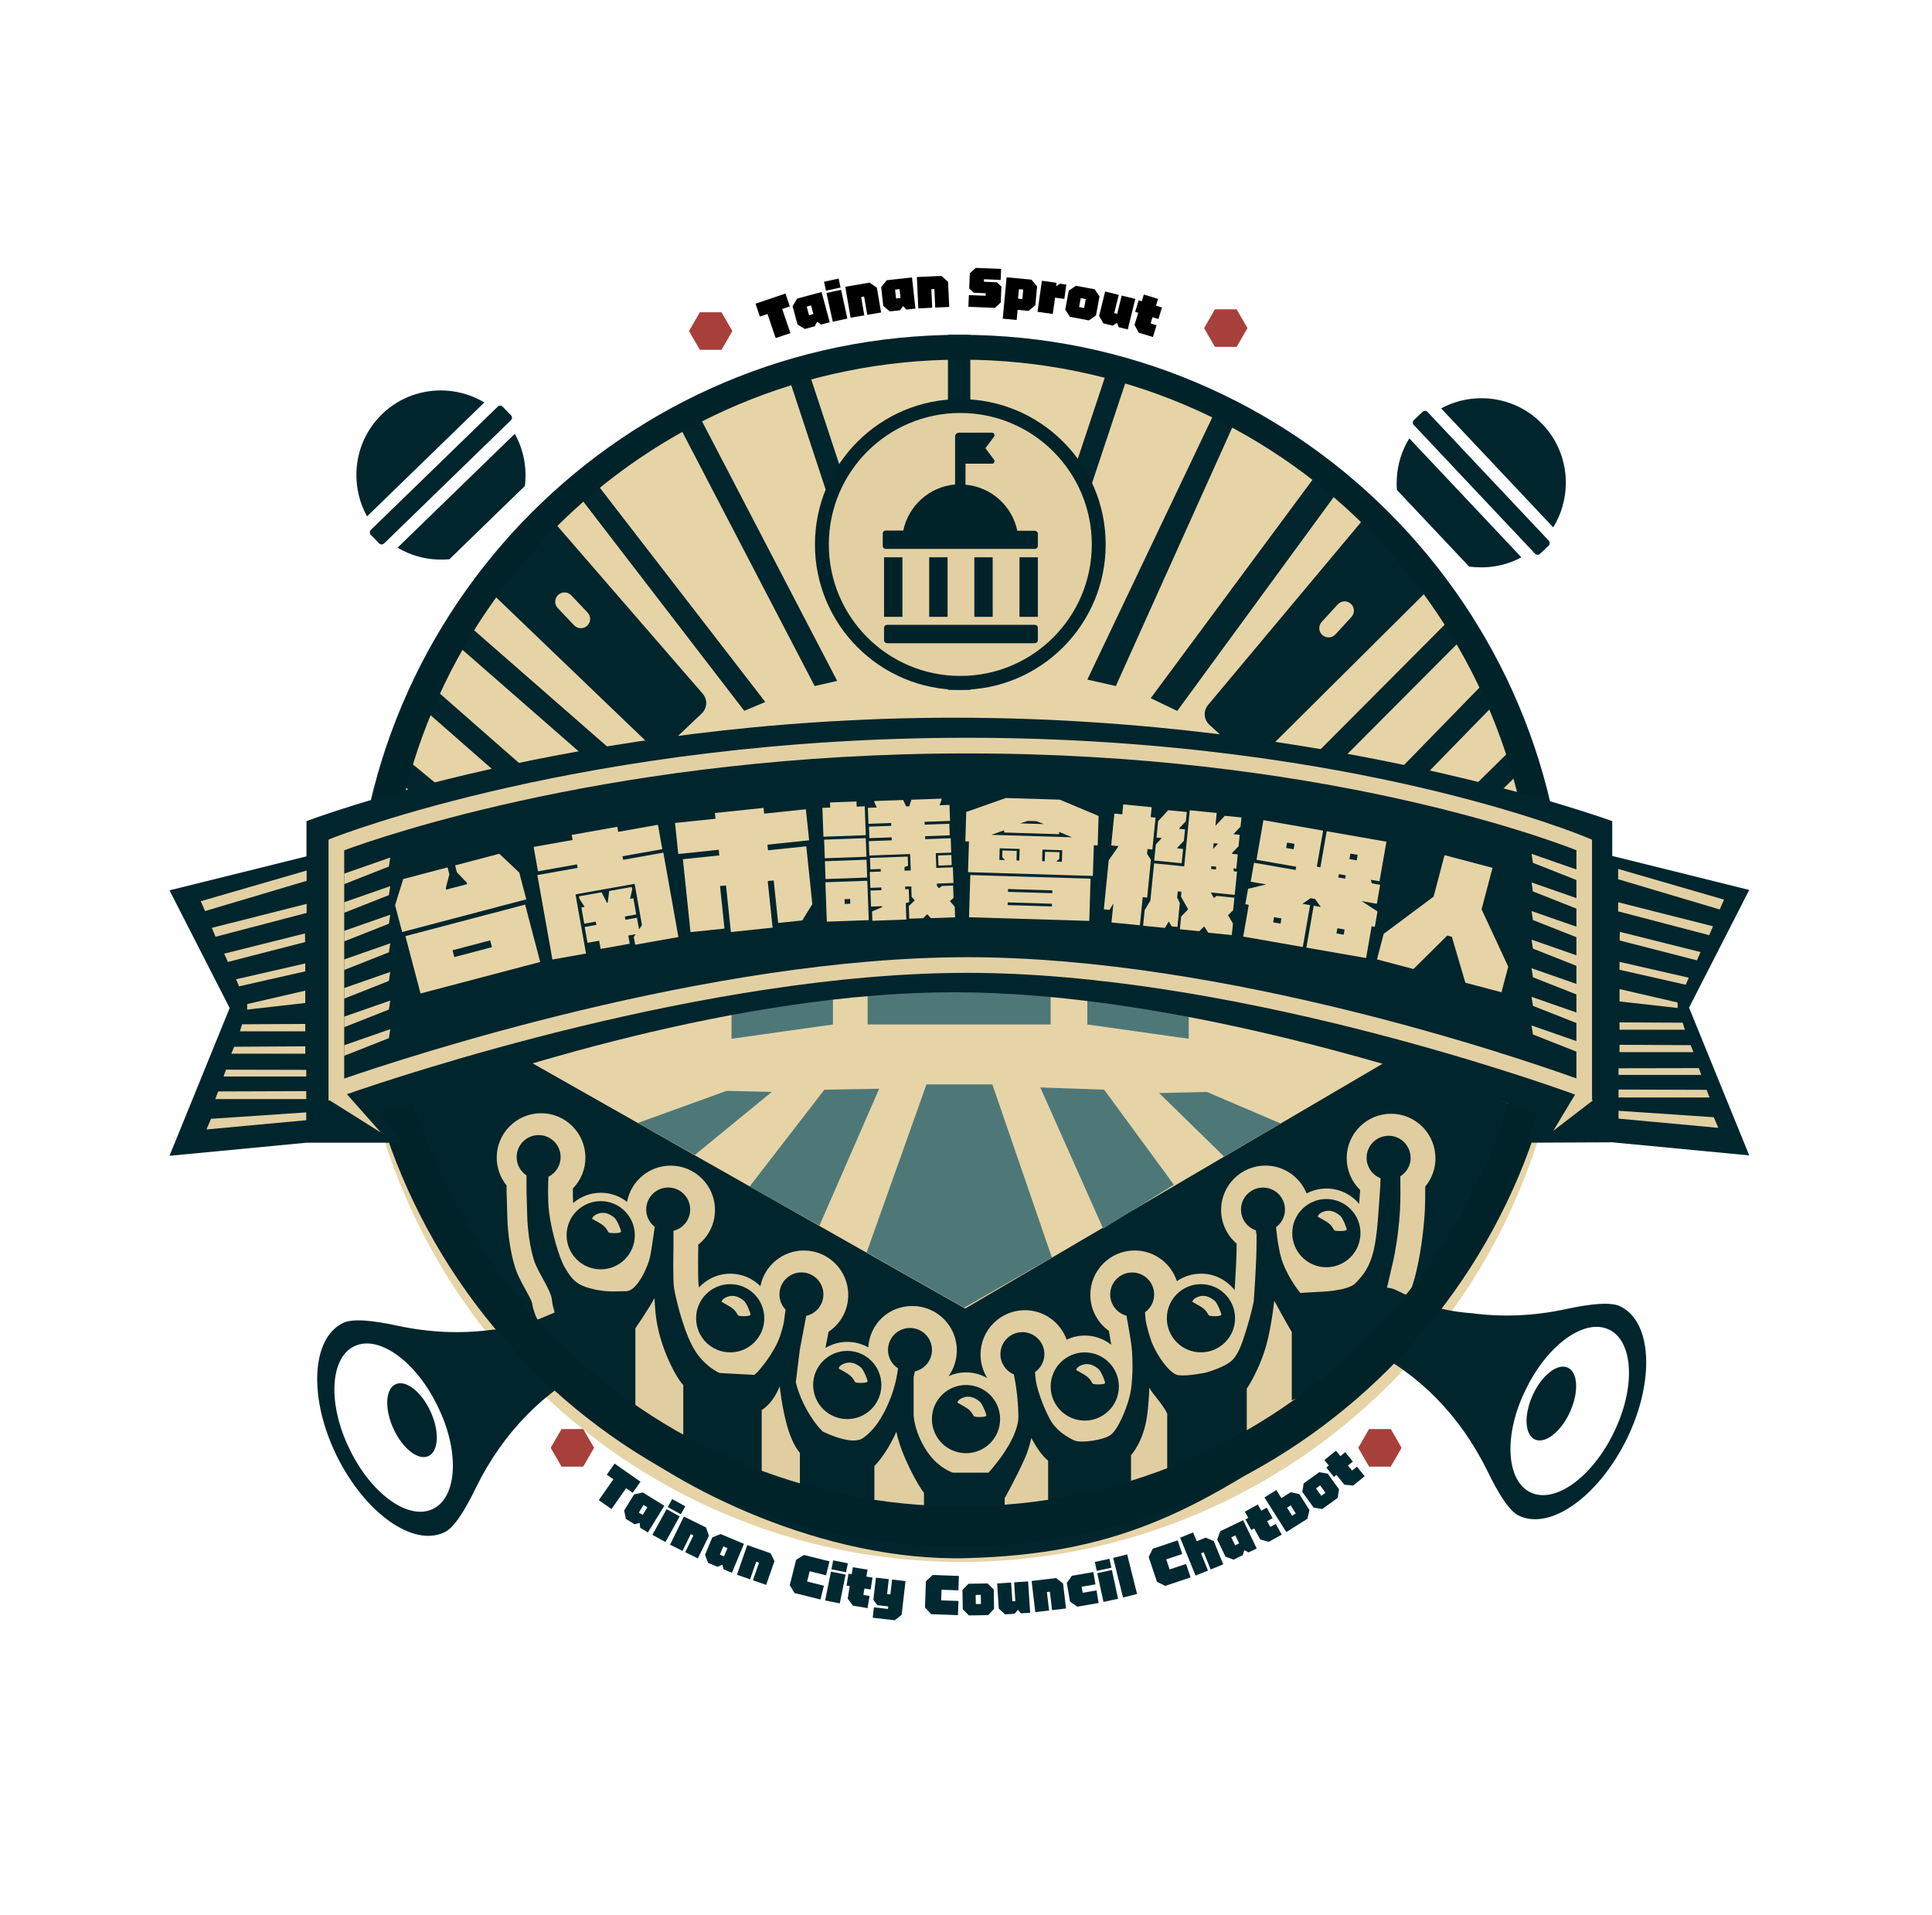<?xml version="1.0" encoding="UTF-8"?><svg id="_小亭子" xmlns="http://www.w3.org/2000/svg" viewBox="0 0 863.87 856.38"><defs><style>.cls-1{fill:#e0cea1;}.cls-2{fill:#e6d4a7;}.cls-3{fill:#e2d0a3;}.cls-4{fill:#00252c;}.cls-5{fill:#4e7878;}.cls-6{fill:#002830;}.cls-7{fill:#00232a;}.cls-8{fill:#a7403b;}</style></defs><circle class="cls-2" cx="429.76" cy="427.76" r="270.64"/><rect class="cls-4" x="192.26" y="338.18" width="10" height="40.94" transform="translate(-205 282.97) rotate(-50.53)"/><rect class="cls-4" x="215.49" y="298.24" width="10" height="78.8" transform="translate(-178.74 280.81) rotate(-48.75)"/><rect class="cls-4" x="243.57" y="265.55" width="10" height="109.84" transform="translate(-156.31 296.72) rotate(-48.85)"/><polygon class="cls-4" points="332.79 317.84 259.07 222 266.75 216.2 342.19 313.88 332.79 317.84"/><polygon class="cls-4" points="364.26 306.75 303.23 189.54 312.1 184.92 374.34 304.46 364.26 306.75"/><polygon class="cls-4" points="394.7 296.29 353.68 171.87 362.57 169.15 403.59 293.57 394.7 296.29"/><rect class="cls-4" x="637.15" y="350.3" width="50.35" height="10" transform="translate(-59.03 566.38) rotate(-44.52)"/><rect class="cls-4" x="599.42" y="330.3" width="83.93" height="10" transform="translate(-46.43 560.49) rotate(-45.73)"/><rect class="cls-4" x="557.1" y="312.84" width="115.21" height="10" transform="translate(-44.31 528.98) rotate(-45.11)"/><polygon class="cls-4" points="526.39 317.88 514.52 312.2 588.8 211.92 598.85 218.85 526.39 317.88"/><polygon class="cls-4" points="498.93 306.75 486.19 303.87 542.47 185.74 551.51 190.01 498.93 306.75"/><polygon class="cls-4" points="461.63 296.29 452.62 293.32 495.65 163.86 504.65 166.82 461.63 296.29"/><rect class="cls-4" x="423.86" y="149.71" width="10" height="158.75"/><path class="cls-4" d="M182.98,485.99l51.72-12.48,196.86,111.59,190.26-111.59,53.98,20.44s-28.63,102.83-85.3,143.15c-56.67,40.31-93.82,57.86-158.21,59.6-64.38,1.74-130.4-32.14-157.28-55.51-26.87-23.37-86.88-88.72-92.03-155.19Z"/><polygon class="cls-5" points="387.94 444.86 428.41 438.9 469.78 445.8 469.78 458.08 387.94 458.08 387.94 444.86"/><polygon class="cls-5" points="372.44 446.51 372.44 458.08 327.1 464.47 327.1 453.78 345.23 450.14 372.44 446.51"/><polygon class="cls-5" points="486.19 446.51 486.19 458.08 531.53 464.47 531.53 453.78 513.41 450.14 486.19 446.51"/><polygon class="cls-5" points="414.27 484.88 443.72 484.88 470.35 562.3 431.13 584.72 387.51 560 414.27 484.88"/><polygon class="cls-5" points="393.12 486.81 368.61 487.24 335.17 530.53 366.41 548.01 393.12 486.81"/><polygon class="cls-5" points="465.16 486.24 493.7 487.24 524.89 529.73 493.27 549.38 465.16 486.24"/><polygon class="cls-5" points="345.09 488.24 310.7 516.42 285.19 502.13 324.89 487.76 345.09 488.24"/><polygon class="cls-5" points="518.3 488.76 547.33 517.15 572.68 502.36 539.61 488.24 518.3 488.76"/><path class="cls-1" d="M641.82,517.83c0-10.94-8.9-19.83-19.83-19.83s-19.83,8.9-19.83,19.83c0,5.51,2.23,10.59,6.01,14.24-.03.47-.06.92-.1,1.36-.11,1.39-.22,2.96-.33,4.67,0,.07,0,.14-.01.21-3.49-4.2-8.75-6.88-14.64-6.88-3.2,0-6.21.8-8.86,2.2-2.93-7.29-10.07-12.46-18.4-12.46-10.94,0-19.83,8.9-19.83,19.83,0,5.92,2.64,11.39,6.97,15.09-.03,6.14-.57,15.34-.92,20.8-3.48-4.49-8.91-7.39-15.03-7.39-4.01,0-7.73,1.25-10.8,3.37-2.58-7.96-10.06-13.74-18.87-13.74-10.94,0-19.83,8.9-19.83,19.83,0,6.54,3.22,12.49,8.32,16.14.46,2.63.8,4.71,1.02,6.18-3.24-2.57-7.33-4.11-11.79-4.11-2.92,0-5.67.68-8.14,1.85-2.74-7.68-10.06-13.19-18.67-13.19-10.94,0-19.83,8.9-19.83,19.83,0,3.82,1.09,7.44,3.02,10.53-2.79-1.61-6.03-2.55-9.48-2.55-2.79,0-5.44.62-7.83,1.7,2.34-3.27,3.69-7.26,3.69-11.55,0-10.94-8.9-19.83-19.83-19.83s-19.08,8.19-19.77,18.51c-2.76-1.57-5.95-2.47-9.36-2.47-3.59,0-6.93,1.01-9.79,2.74l1.38-7.25c5.41-3.58,8.82-9.67,8.82-16.52,0-10.94-8.9-19.83-19.83-19.83-9.61,0-17.64,6.87-19.45,15.95-3.44-3.45-8.2-5.58-13.46-5.58-5.53,0-10.5,2.38-13.98,6.15-.08-.39-.15-.76-.2-1.07-.24-1.75-.27-9.52-.15-15.67v-2.37c4.63-3.67,7.49-9.31,7.49-15.53,0-10.94-8.9-19.83-19.83-19.83-9.7,0-17.78,7-19.49,16.22-3.24-2.55-7.31-4.08-11.74-4.08-4.73,0-9.04,1.74-12.37,4.59-.11-1.93-.15-4.13-.12-6.5,3.55-3.63,5.61-8.55,5.61-13.83,0-10.94-8.9-19.83-19.83-19.83s-19.83,8.9-19.83,19.83c0,4.6,1.58,8.97,4.4,12.46v2.47s.16,4.29.32,11.18c.19,8.22,1.53,16.91,3.58,23.26,1.06,3.29,2.84,6.53,4.56,9.65,1.06,1.92,2.64,4.81,2.97,5.98.87,8.86,13.36,26.15,19.72,32.35,6.9,6.73,20.63,17.99,21.21,18.47l16.34,13.38c.48.79.95.37,1.41,1.05l5.6,2.74c1.27.62,31.25,15.3,35.26,17.16l11.28,5.24,53.32,14.6,58.25.64,52.68-12.07.45-.1,3.38-1.74,51.87-31.44s.01-.02,0,0l14.64-7.66c.9-.47,22.14-11.75,33.49-32.63,3.14-5.78,5.54-9.89,7.47-13.2,4.27-7.31,6.62-11.34,8.65-19.47,3.16-12.62,3.99-25.39,4.17-29.01.12-2.39.17-5.86.15-10.35,2.94-3.51,4.59-7.96,4.59-12.7ZM424.19,668.5v-.3s.09.03.12.04l.9.27h-1.02Z"/><path class="cls-1" d="M568.65,642.84h0s-.01.02,0,0Z"/><path class="cls-4" d="M268.6,537.07c-8.42,0-15.25,6.83-15.25,15.25s6.83,15.25,15.25,15.25,15.25-6.83,15.25-15.25-6.83-15.25-15.25-15.25ZM272.18,551.06c-.53-.44-.79-2.32-4.12-4.22l-3.33-1.9s.26-1.66,3.33-2.45c3.06-.79,5.52,1.07,6.65,1.98s2.98,5.38,2.98,6.25-4.99.79-5.52.35Z"/><path class="cls-4" d="M326.5,574.19c-8.42,0-15.25,6.83-15.25,15.25s6.83,15.25,15.25,15.25,15.25-6.83,15.25-15.25-6.83-15.25-15.25-15.25ZM330.08,588.19c-.53-.44-.79-2.32-4.12-4.22l-3.33-1.9s.26-1.66,3.33-2.45c3.06-.79,5.52,1.07,6.65,1.98,1.14.91,2.98,5.38,2.98,6.25s-4.99.79-5.52.35Z"/><path class="cls-4" d="M378.84,604.03c-8.42,0-15.25,6.83-15.25,15.25s6.83,15.25,15.25,15.25,15.25-6.83,15.25-15.25-6.83-15.25-15.25-15.25ZM382.42,618.02c-.53-.44-.79-2.32-4.12-4.22l-3.33-1.9s.26-1.66,3.33-2.45c3.06-.79,5.52,1.07,6.65,1.98,1.14.91,2.98,5.38,2.98,6.25s-4.99.79-5.52.35Z"/><path class="cls-4" d="M431.94,619.28c-8.42,0-15.25,6.83-15.25,15.25s6.83,15.25,15.25,15.25,15.25-6.83,15.25-15.25-6.83-15.25-15.25-15.25ZM435.52,633.27c-.53-.44-.79-2.32-4.12-4.22l-3.33-1.9s.26-1.66,3.33-2.45c3.06-.79,5.52,1.07,6.65,1.98,1.14.91,2.98,5.38,2.98,6.25s-4.99.79-5.52.35Z"/><path class="cls-4" d="M485.04,604.7c-8.42,0-15.25,6.83-15.25,15.25s6.83,15.25,15.25,15.25,15.25-6.83,15.25-15.25-6.83-15.25-15.25-15.25ZM488.62,618.69c-.53-.44-.79-2.32-4.12-4.22l-3.33-1.9s.26-1.66,3.33-2.45c3.06-.79,5.52,1.07,6.65,1.98s2.98,5.38,2.98,6.25-4.99.79-5.52.35Z"/><path class="cls-4" d="M536.99,574.19c-8.42,0-15.25,6.83-15.25,15.25s6.83,15.25,15.25,15.25,15.25-6.83,15.25-15.25-6.83-15.25-15.25-15.25ZM540.58,588.19c-.53-.44-.79-2.32-4.12-4.22l-3.33-1.9s.26-1.66,3.33-2.45c3.06-.79,5.52,1.07,6.65,1.98s2.98,5.38,2.98,6.25-4.99.79-5.52.35Z"/><path class="cls-4" d="M593.07,536.13c-8.42,0-15.25,6.83-15.25,15.25s6.83,15.25,15.25,15.25,15.25-6.83,15.25-15.25-6.83-15.25-15.25-15.25ZM596.65,550.12c-.53-.44-.79-2.32-4.12-4.22l-3.33-1.9s.26-1.66,3.33-2.45c3.06-.79,5.52,1.07,6.65,1.98,1.14.91,2.98,5.38,2.98,6.25s-4.99.79-5.52.35Z"/><path class="cls-4" d="M630.72,517.68c0-5.43-4.4-9.83-9.83-9.83s-9.83,4.4-9.83,9.83c0,4.16,2.59,7.71,6.24,9.15-.06,2.27-.17,4.82-.37,7.25-.54,6.69-.97,18.02-2.8,25.35-1.83,7.34-4.53,10.71-8.09,14.36-3.56,3.65-16.83,3.87-16.83,3.87l-7.8.46s-4.67-5.51-7.68-13.09c-1.68-4.24-2.65-11.08-3.17-16.29,2.42-1.79,4-4.65,4-7.9,0-5.43-4.4-9.83-9.83-9.83s-9.83,4.4-9.83,9.83c0,4.31,2.78,7.97,6.64,9.29.1.67.21,1.36.32,2.07,0,.97,0,2.04,0,3.26,0,9.57-1.27,26.53-1.27,26.53,0,0-1.27,6.08-2.91,11.26-1.65,5.19-3.16,11.01-6.33,14.56-3.16,3.54-12.28,5.95-12.28,5.95,0,0-8.48,1.8-12.4,1.09-3.92-.71-10.12-9.82-12.15-16.02-2.03-6.2-2.28-8.86-2.28-8.86l-.25-3.2c2.47-1.79,4.08-4.69,4.08-7.97,0-5.43-4.4-9.83-9.83-9.83s-9.83,4.4-9.83,9.83c0,4.55,3.1,8.37,7.3,9.49.73,4.11,1.56,8.85,1.99,11.71.87,5.84.99,14.7,0,21.41-.99,6.71-5.54,17.39-8.84,20.01-3.29,2.62-13.64,3.89-16.3,2.72-2.65-1.17-8.98-4.39-11.94-11.25,0,0-2.25-4.05-4.51-11.49-.82-2.69-1.18-5.45-1.31-7.88,2.53-1.78,4.19-4.71,4.19-8.04,0-5.43-4.4-9.83-9.83-9.83s-9.83,4.4-9.83,9.83c0,4.08,2.49,7.58,6.02,9.07.35,1.67.97,4.95,1.43,9.22,0,0,0,.01,0,.02.03.49.09,1.01.16,1.53.22,2.33.38,4.89.44,7.62.21,11.09-13.39,25.54-13.39,25.54h-15.9s-7.11-2.11-12.34-10.69c-5.23-8.58-5.23-15.27-5.23-15.27v-16.84c.21-.89.4-1.72.58-2.49,4.37-1,7.63-4.91,7.63-9.58,0-5.43-4.4-9.83-9.83-9.83s-9.83,4.4-9.83,9.83c0,3.45,1.78,6.48,4.47,8.23,0,0,0,.02,0,.02-.02.14-.14.91-.31,2.15-.47,2.85-1.29,6.45-2.73,10.33-3.35,8.99-7.53,15.06-12.55,18.62-5.02,3.56-16.73-2.3-17.78-2.72-1.05-.42-9.2-9.62-12.34-22.17l1.82-14.64,2.86-15.07c4.4-.98,7.68-4.9,7.68-9.59,0-5.43-4.4-9.83-9.83-9.83s-9.83,4.4-9.83,9.83c0,2.64,1.04,5.03,2.73,6.79-.18,1.23-.47,3.35-.8,5.98-.38,1.69-.91,3.64-1.64,5.83-2.72,8.06-9.93,15.94-9.93,15.94l-1.56,1.46-15.56-.85s-7.5-3.11-12.16-12.02c-4.67-8.91-7.64-22.63-8.2-25.88-.57-3.25-.28-17.51-.28-17.51v-8.16c4.3-1.05,7.49-4.91,7.49-9.54,0-5.43-4.4-9.83-9.83-9.83s-9.83,4.4-9.83,9.83c0,3.16,1.5,5.97,3.82,7.77-.64,4.61-1.53,10.6-2.07,13.3-.81,4.07-5.69,15.45-10.73,15.45s-8.46.65-15.65-1.14c-7.2-1.79-9.06-5.04-11.67-9.27-2.6-4.23-6.18-16.75-7.16-25.21-.6-5.23-.46-11.51-.26-15.54,3.23-1.61,5.45-4.94,5.45-8.8,0-5.43-4.4-9.83-9.83-9.83s-9.83,4.4-9.83,9.83c0,3.42,1.75,6.43,4.4,8.19v6.39s.15,4.31.31,11.3c.16,6.99,1.31,14.88,3.1,20.41,1.79,5.53,7.64,13.17,7.97,17.73s6.38,22.73,13.05,29.23c6.67,6.51,24.26,18.39,24.26,18.39v-35.1s6.58-9.57,8.54-13.52c.11,2.28.25,4.48.45,6.53,1.53,15.82,10.02,30.24,12.42,32.36v25.83s31.11,13.28,35.07,15.12v-29.78s4.86-2.48,8.08-10.66c.04.55.09,1.09.15,1.58,1.37,10.7,3.96,22.62,8.84,28.27v16.52l33.32,8.37v-19.03s5.07-4.71,9.81-15.3c0,0,0,0,0,0,2.11,10.49,10.06,24.71,12.36,27.22v10.88h36.07v-8.37s5.22-9.35,8.84-17.43c1.6-3.59,2.54-6.94,3.08-9.56,2.38,4.49,5.09,8.32,7.52,10.16v22.47l37.07-8.49v-16.45s5.65-5.84,7.24-18.04c.49-3.78.81-7.96.94-12.12.58,1.05,1.18,1.99,1.8,2.74,7.21,8.86,6.2,9.49,6.2,9.49v26.96l35.57-18.29v-20.44s6.46-9.37,9.49-22.4c1.33-5.7,2.22-11.84,2.81-16.94,3.49,6.61,7.83,14.03,7.83,14.03v30.51s22.37-8.18,32.4-26.63c10.03-18.45,9.67-22.31,12.15-32.24,2.48-9.93,3.56-20.61,3.88-27.08.18-3.63.16-9.64.1-14.21,2.78-1.74,4.63-4.82,4.63-8.33Z"/><path class="cls-6" d="M282.89,667.5l-2.94-2.06-6.53,9.32-5.69-3.99,6.53-9.32-2.94-2.06,3.48-4.97,11.57,8.11-3.48,4.97Z"/><path class="cls-6" d="M297.05,673.28l-7.37,11.94-3.43-2.12-.21-2.13-2.29.59-3.86-2.38-.81-3.76,4.46-7.22,3.87-.87,9.65,5.96ZM287.35,677.39l2.1-3.4-1.71-1.06-2.1,3.39,1.71,1.06Z"/><path class="cls-6" d="M291.71,686.29l6.36-11.5,5.84,3.23-6.36,11.5-5.84-3.23ZM298.58,673.87l1.98-3.58,5.84,3.23-1.98,3.58-5.84-3.23Z"/><path class="cls-6" d="M305.8,678.11l9.89,4.87,1.3,3.73-4.97,10.1-5.63-2.77,3.67-7.46-1.21-.59-3.67,7.46-5.58-2.75,6.2-12.59Z"/><path class="cls-6" d="M332.67,690.32l-5.41,12.94-3.72-1.56-.55-2.07-2.17.94-4.19-1.75-1.39-3.59,3.27-7.83,3.69-1.46,10.46,4.38ZM323.74,695.9l1.54-3.68-1.86-.78-1.54,3.68,1.86.78Z"/><path class="cls-6" d="M334.13,690.88l10.41,3.62,1.75,3.54-3.7,10.63-5.93-2.06,2.73-7.86-1.27-.44-2.73,7.86-5.87-2.04,4.61-13.25Z"/><path class="cls-6" d="M368.39,709.05l-1.54,6.15-11.61-2.9-2.11-3.51,2.84-11.35,3.53-2.15,11.41,2.85-1.56,6.25-7.31-1.83-1.15,4.6,7.52,1.88Z"/><path class="cls-6" d="M368.95,715.62l2.6-12.89,6.55,1.32-2.6,12.89-6.55-1.32ZM371.75,701.7l.81-4.01,6.55,1.32-.81,4.01-6.54-1.32Z"/><path class="cls-6" d="M386.52,710.28l-.47,2.88,2.76.45-.89,5.43-6.55-1.07-2.33-3.19.91-5.57-1.43-.23.87-5.33,1.43.23.51-3.11,6.57,1.07-.51,3.11,2.76.45-.87,5.33-2.76-.45Z"/><path class="cls-6" d="M404.89,706.96l-1.73,15.08-3.07,2.44-9.87-1.13.54-4.65,6.28.72.13-1.13-4.9-.56-1.76-2.36,1.14-9.93,5.76.66-.76,6.65,1.48.17.76-6.65,6.01.69Z"/><path class="cls-6" d="M428.57,715.85l-.23,6.34-11.96-.43-2.79-3,.42-11.69,3-2.83,11.75.43-.23,6.44-7.53-.27-.17,4.74,7.74.28Z"/><path class="cls-6" d="M430.49,719.58l-.14-8.63,2.67-2.79,8.57-.14,2.75,2.71.14,8.63-2.66,2.82-8.57.14-2.75-2.73ZM438.62,717.19l-.07-4.07-2.29.04.07,4.07,2.29-.04Z"/><path class="cls-6" d="M459.71,707.12l.91,14-4.13.27-1.34-1.6-1.5,1.78-4.23.27-2.82-2.59-.73-11.23,6.24-.41.54,8.38,1.34-.09-.54-8.38,6.26-.41Z"/><path class="cls-6" d="M461.26,706.91l10.95-1.3,3.12,2.42,1.33,11.18-6.24.74-.98-8.26-1.33.16.98,8.26-6.17.73-1.65-13.93Z"/><path class="cls-6" d="M481.69,718.4l-3.24-2.25-1.44-8.36,2.3-3.21,9.56-1.65.95,5.5-6.19,1.07.46,2.69,6.19-1.07.97,5.63-9.56,1.65Z"/><path class="cls-6" d="M490.41,702.4l-.87-4,6.53-1.41.87,4-6.53,1.41ZM493.41,716.27l-2.78-12.85,6.53-1.41,2.78,12.85-6.53,1.41Z"/><path class="cls-6" d="M508.43,712.73l-6.27,1.57-4.43-17.7,6.27-1.57,4.43,17.7Z"/><path class="cls-6" d="M530.34,699.31l2.01,6.01-11.35,3.79-3.67-1.83-3.71-11.09,1.82-3.71,11.15-3.73,2.04,6.11-7.15,2.39,1.5,4.5,7.35-2.46Z"/><path class="cls-6" d="M542.71,689.06l4.24,10.43-5.62,2.28-3.13-7.7-1.19.48,3.13,7.7-5.56,2.26-6.88-16.95,5.8-2.36,1.6,3.95,3.97-1.61,3.65,1.51Z"/><path class="cls-6" d="M555.85,679.74l6.08,12.64-3.63,1.75-1.91-.97-.74,2.24-4.09,1.97-3.61-1.34-3.68-7.64,1.35-3.73,10.22-4.92ZM554.09,690.11l-1.73-3.59-1.82.88,1.73,3.59,1.82-.88Z"/><path class="cls-6" d="M566.59,680.18l1.41,2.55,2.44-1.35,2.67,4.81-5.81,3.22-3.8-1.06-2.74-4.94-1.27.7-2.62-4.72,1.27-.7-1.53-2.75,5.82-3.23,1.53,2.76,2.44-1.35,2.62,4.72-2.44,1.35Z"/><path class="cls-6" d="M580.98,668.07l4.53,7.18-.9,3.84-9.45,5.96-9.76-15.47,5.29-3.34,2.27,3.61,4.16-2.62,3.86.84ZM577.11,673.12l-1.63,1.03,2.27,3.61,1.63-1.03-2.27-3.61Z"/><path class="cls-6" d="M587.38,674.11l-5.06-7,.59-3.82,6.95-5.02,3.81.64,5.05,7-.57,3.83-6.95,5.02-3.82-.66ZM592.67,667.49l-2.39-3.3-1.86,1.34,2.39,3.3,1.86-1.34Z"/><path class="cls-6" d="M602.72,655.28l1.84,2.27,2.17-1.76,3.47,4.27-5.15,4.18-3.93-.38-3.56-4.39-1.12.91-3.4-4.19,1.13-.91-1.98-2.45,5.17-4.19,1.98,2.45,2.17-1.76,3.4,4.19-2.17,1.76Z"/><path class="cls-4" d="M170.77,185.25c-7.33,7.12-11.12,16.51-11.4,25.97-.19,6.77,1.36,13.57,4.76,19.67l52.44-50.94c-5.4-3.22-11.39-4.99-17.5-5.32-10.14-.53-20.46,2.98-28.31,10.61h0Z"/><path class="cls-4" d="M228.92,186.61c-.04-.33-.16-.64-.4-.89l-3.78-3.89c-.23-.24-.53-.35-.84-.41-.09-.02-.18-.04-.29-.04-.37,0-.73.13-1.02.41l-56.79,55.17c-.23.22-.32.49-.4.78-.08.36-.02.72.15,1.04.07.12.13.25.21.33l3.78,3.89c.14.15.33.26.51.34.02.02.07,0,.09.02.53.17,1.13.09,1.56-.33l56.79-55.17c.36-.35.47-.82.43-1.28v.02Z"/><path class="cls-4" d="M230.18,193.97l-52.42,50.92c5.62,3.37,11.93,5.12,18.28,5.31,1.63.04,3.26.01,4.9-.13l33.76-32.79c.23-1.82.3-3.63.28-5.44-.1-6.16-1.69-12.31-4.78-17.84v-.03Z"/><path class="cls-4" d="M299.18,332.87l14.6-13.88c2.48-2.36,2.67-6.22.41-8.83l-70.15-80.95-30.99,29.46,77.29,74.17c2.47,2.38,6.36,2.4,8.84.04h0ZM249.4,271.91c-1.59-1.67-1.52-4.28.15-5.87,1.67-1.59,4.28-1.52,5.87.15l7.31,7.69c1.59,1.67,1.52,4.28-.15,5.87-1.67,1.59-4.28,1.52-5.87-.15l-7.31-7.69Z"/><path class="cls-4" d="M270.97,592.34c-3.53-7.44-11.15-10.97-17.1-8.18l-.37.19c-1.12.56-2.42,1.12-3.53,1.67,0,0-7.66,3.35-13.66,5.63-6,2.28-16.26,2.93-16.26,2.93-13.75,1.86-28.07,1.3-42.57-1.86-10.41-2.23-19.89-3.35-24.16-1.12-14.13,6.88-15.43,33.46-2.79,59.29,12.64,25.65,34.2,41.08,48.33,34.2,4.28-2.04,9.29-10.22,13.94-19.89,12.08-24.54,30.48-43.49,53.53-54.65,5.76-2.79,8.18-10.97,4.65-18.22ZM193.64,674.68c-10.97,5.39-27.7-6.69-37.36-26.77-9.85-20.07-8.74-40.71,2.04-45.91,10.97-5.39,27.7,6.69,37.36,26.77,9.85,19.89,8.92,40.52-2.04,45.91Z"/><ellipse class="cls-4" cx="184.23" cy="635.01" rx="9.14" ry="17.66" transform="translate(-247.01 133.8) rotate(-24.53)"/><path class="cls-4" d="M611.58,603.13c23.05,11.15,41.45,30.11,53.53,54.65,4.65,9.67,9.67,17.84,13.94,19.89,14.13,6.88,35.69-8.55,48.33-34.2,12.64-25.84,11.34-52.42-2.79-59.29-4.28-2.23-13.75-1.12-24.16,1.12-14.5,3.16-28.81,3.72-42.57,1.86,0,0-10.26-.65-16.26-2.93-6-2.28-13.66-5.63-13.66-5.63-1.12-.56-2.42-1.12-3.53-1.67l-.37-.19c-5.95-2.79-13.57.74-17.1,8.18-3.53,7.25-1.12,15.43,4.65,18.22ZM682.21,621.34c9.67-20.07,26.39-32.16,37.36-26.77,10.78,5.2,11.9,25.84,2.04,45.91-9.67,20.07-26.39,32.16-37.36,26.77-10.97-5.39-11.9-26.02-2.04-45.91Z"/><ellipse class="cls-4" cx="693.66" cy="627.58" rx="17.66" ry="9.14" transform="translate(-165.26 998.08) rotate(-65.47)"/><path class="cls-4" d="M689.9,189.91c-7.5-7.96-17.66-11.94-27.81-11.85-6.11.05-12.18,1.56-17.71,4.54l50.13,53.21c3.66-5.94,5.52-12.67,5.62-19.44.15-9.46-3.22-19.01-10.23-26.45h0Z"/><path class="cls-4" d="M631.73,188.68c-.06.45.03.93.37,1.29l54.29,57.63c.41.44,1,.55,1.54.4.02-.02.07,0,.09-.02.19-.07.38-.18.53-.31l3.94-3.72c.09-.08.15-.21.22-.32.19-.32.26-.67.2-1.03-.07-.3-.15-.57-.36-.8l-54.29-57.63c-.27-.29-.62-.44-1-.45-.11,0-.2,0-.29.03-.32.05-.61.15-.86.38l-3.94,3.72c-.25.24-.38.54-.43.87v-.02Z"/><path class="cls-4" d="M630.15,196.02c-3.33,5.38-5.2,11.45-5.57,17.61-.1,1.81-.11,3.62.04,5.45l32.27,34.26c1.63.21,3.26.31,4.89.35,6.35.1,12.73-1.38,18.49-4.49l-50.11-53.19v.03Z"/><path class="cls-4" d="M555.58,337.67c2.52,2.32,6.41,2.23,8.84-.19l75.98-75.51-31.5-28.91-68.73,82.16c-2.21,2.65-1.96,6.51.56,8.82l14.84,13.62h0ZM597.12,283.67c-1.56,1.7-4.17,1.81-5.87.25s-1.81-4.17-.25-5.87l7.17-7.81c1.56-1.7,4.17-1.81,5.87-.25s1.81,4.17.25,5.87l-7.17,7.81Z"/><polygon class="cls-8" points="260.77 638.98 251.08 638.98 246.23 647.37 251.08 655.77 260.77 655.77 265.62 647.37 260.77 638.98"/><polygon class="cls-8" points="621.86 638.98 612.17 638.98 607.32 647.37 612.17 655.77 621.86 655.77 626.71 647.37 621.86 638.98"/><polygon class="cls-8" points="322.62 139.63 312.93 139.63 308.08 148.02 312.93 156.42 322.62 156.42 327.47 148.02 322.62 139.63"/><polygon class="cls-8" points="552.94 138.31 543.24 138.31 538.4 146.71 543.24 155.1 552.94 155.1 557.79 146.71 552.94 138.31"/><path class="cls-7" d="M429.39,149.71c-149.61,0-270.89,121.28-270.89,270.89s121.28,270.89,270.89,270.89,270.89-121.28,270.89-270.89-121.28-270.89-270.89-270.89ZM429.76,673.55c-141.59,0-256.37-114.78-256.37-256.37s114.78-256.37,256.37-256.37,256.37,114.78,256.37,256.37-114.78,256.37-256.37,256.37Z"/><path d="M353.15,137.01l-3.4,1.15,3.66,10.78-6.58,2.23-3.66-10.78-3.4,1.15-1.95-5.75,13.39-4.54,1.95,5.75Z"/><path d="M367.35,130.54l3.65,13.55-3.89,1.05-1.7-1.3-1.14,2.07-4.38,1.18-3.3-1.98-2.2-8.19,2.02-3.41,10.95-2.95ZM363.7,140.42l-1.04-3.85-1.95.52,1.04,3.85,1.95-.52Z"/><path d="M369.33,129.98l-.88-4,6.52-1.43.88,4-6.52,1.43ZM372.36,143.85l-2.81-12.84,6.52-1.43,2.81,12.84-6.52,1.43Z"/><path d="M377.96,128.23l10.87-1.86,3.24,2.26,1.9,11.09-6.19,1.06-1.4-8.19-1.33.23,1.4,8.19-6.12,1.05-2.37-13.82Z"/><path d="M407.79,124.05l1.53,13.94-4.01.44-1.48-1.55-1.44,1.87-4.51.49-2.95-2.46-.92-8.43,2.52-3.06,11.27-1.24ZM402.67,133.25l-.44-3.96-2,.22.43,3.96,2-.22Z"/><path d="M409.96,123.88l11.01-.52,2.94,2.64.53,11.24-6.27.3-.39-8.3-1.34.06.39,8.3-6.21.29-.66-14.01Z"/><path d="M433,137.19l.22-5.25,7.49.31.05-1.13-5.35-.22-2.04-1.93.28-6.78,2.64-2.41,11.35.47-.2,4.91-7.45-.31-.05,1.13,5.79.24,2.04,1.93-.3,7.11-2.64,2.41-11.84-.49Z"/><path d="M463.73,128.05l-.79,8.45-3.06,2.5-4.87-.46-.42,4.54-6.23-.58,1.73-18.5,11.1,1.04,2.54,3.02ZM457.52,129.49l-1.92-.18-.4,4.24,1.92.18.4-4.24Z"/><path d="M475.9,133.66l-4.14-.58-1.02,7.3-6.82-.95,1.94-13.89,6.55.91-.21,1.54,1.83-1.14,2.77.39-.9,6.43Z"/><path d="M476.3,138.45l1.59-8.48,3.17-2.2,8.42,1.58,2.16,3.2-1.59,8.48-3.17,2.23-8.42-1.58-2.15-3.23ZM484.75,137.73l.75-4.01-2.25-.42-.75,4.01,2.25.42Z"/><path d="M507.63,133.68l-3.36,13.62-4.02-.99-.8-1.93-1.97,1.24-4.12-1.02-1.91-3.33,2.7-10.93,6.08,1.5-2.01,8.16,1.31.32,2.01-8.16,6.1,1.5Z"/><path d="M515.32,141.83l-.86,2.79,2.67.82-1.62,5.26-6.34-1.95-1.88-3.48,1.66-5.4-1.38-.43,1.58-5.16,1.38.43.92-3.01,6.36,1.96-.92,3.01,2.67.82-1.59,5.16-2.67-.82Z"/><path class="cls-4" d="M720.89,510.77l61.25,5.85-26.9-66.07,26.9-52.62-61.25-15.2v-15.57s-125.53-46.25-294.22-46.25-289.63,46.25-289.63,46.25v15.75l-61.25,15.2,26.9,52.62-26.9,66.07,61.25-5.85s12.4-5.33,33.19-12.98l-16.16,5.42-17.03,7.56h42.65l-9.46-12.98c53.1-19.55,160.89-54.29,256.44-54.29s206.87,35.01,261,54.45l-5.34,12.82,38.56-.18"/><polygon class="cls-3" points="174.5 383.43 153.91 390.62 153.91 395.34 173.89 387.45 174.5 383.43"/><polygon class="cls-3" points="174.5 396.22 153.91 403.41 153.91 408.13 173.89 400.24 174.5 396.22"/><polygon class="cls-3" points="174.5 409.01 153.91 416.2 153.91 420.92 173.89 413.03 174.5 409.01"/><polygon class="cls-3" points="174.5 421.8 153.91 428.99 153.91 433.71 173.89 425.82 174.5 421.8"/><polygon class="cls-3" points="174.5 434.59 153.91 441.78 153.91 446.51 173.89 438.61 174.5 434.59"/><polygon class="cls-3" points="174.5 447.38 153.91 454.57 153.91 459.3 173.89 451.4 174.5 447.38"/><polygon class="cls-3" points="174.5 460.17 153.91 467.36 153.91 472.09 173.89 464.19 174.5 460.17"/><polygon class="cls-3" points="684.82 381.78 705.41 388.97 705.41 393.7 685.43 385.8 684.82 381.78"/><polygon class="cls-3" points="684.82 394.57 705.41 401.76 705.41 406.49 685.43 398.59 684.82 394.57"/><polygon class="cls-3" points="684.82 407.36 705.41 414.55 705.41 419.28 685.43 411.38 684.82 407.36"/><polygon class="cls-3" points="684.82 420.15 705.41 427.34 705.41 432.07 685.43 424.17 684.82 420.15"/><polygon class="cls-3" points="684.82 432.94 705.41 440.13 705.41 444.86 685.43 436.97 684.82 432.94"/><polygon class="cls-3" points="684.82 445.73 705.41 452.92 705.41 457.65 685.43 449.76 684.82 445.73"/><polygon class="cls-3" points="684.82 458.52 705.41 465.71 705.41 470.44 685.43 462.55 684.82 458.52"/><polygon class="cls-3" points="137.11 389.24 89.76 402.97 91.7 407.37 137.11 393.85 137.11 389.24"/><polygon class="cls-3" points="137.11 404.14 94.71 414.88 96.38 418.86 137.11 408.2 137.11 404.14"/><polygon class="cls-3" points="136.37 417.37 100.25 426.41 101.91 430.12 136.44 421.23 136.37 417.37"/><polygon class="cls-3" points="136.5 430.79 136.5 434.32 106.9 441.02 105.54 437.87 136.5 430.79"/><polygon class="cls-3" points="136.5 442.95 110.51 448.95 110.51 451.42 136.5 448.48 136.5 442.95"/><polygon class="cls-3" points="136.5 457.85 136.5 461.14 107.27 461.14 108.25 458 136.5 457.85"/><polygon class="cls-3" points="136.5 467.86 136.5 471.15 103.42 471.15 104.71 468.04 136.5 467.86"/><polygon class="cls-3" points="136.94 478.37 101.03 478.29 99.96 481.35 136.94 481.35 136.94 478.37"/><polygon class="cls-3" points="136.94 487.89 136.94 491.44 96.24 491.44 97.55 488.02 136.94 487.89"/><polygon class="cls-3" points="136.94 497.39 94.36 500.26 92.32 505.02 136.94 500.89 136.94 497.39"/><polygon class="cls-3" points="723.54 388.53 770.89 402.26 768.95 406.66 723.54 393.14 723.54 388.53"/><polygon class="cls-3" points="723.54 403.43 765.94 414.17 764.27 418.16 723.54 407.5 723.54 403.43"/><polygon class="cls-3" points="724.28 416.66 760.4 425.71 758.74 429.41 724.21 420.52 724.28 416.66"/><polygon class="cls-3" points="724.15 430.09 724.15 433.62 753.74 440.32 755.11 437.17 724.15 430.09"/><polygon class="cls-3" points="724.15 442.25 750.14 448.25 750.14 450.71 724.15 447.78 724.15 442.25"/><polygon class="cls-3" points="724.15 457.14 724.15 460.44 753.38 460.44 752.39 457.29 724.15 457.14"/><polygon class="cls-3" points="724.15 467.16 724.15 470.44 757.23 470.44 755.94 467.33 724.15 467.16"/><polygon class="cls-3" points="723.71 477.66 759.62 477.59 760.69 480.64 723.71 480.64 723.71 477.66"/><polygon class="cls-3" points="723.71 487.18 723.71 490.73 764.41 490.73 763.1 487.31 723.71 487.18"/><polygon class="cls-3" points="723.71 496.68 766.29 499.55 768.33 504.31 723.71 500.18 723.71 496.68"/><path class="cls-2" d="M176.67,404.76l3.62-11.7,19.83-5.22.82,3.11-1.61,6.12.19.72,9.34-2.46-.19-.72-4.36-4.55-.82-3.11,19.77-5.21,8.91,8.4,3.16,11.99-55.51,14.62-3.16-11.99ZM234.8,404.48l6.75,25.65-53.52,14.09-6.75-25.65,53.52-14.09ZM203.14,427.95l16.82-4.43-.8-3.05-16.82,4.43.8,3.05Z"/><path class="cls-2" d="M296.61,381.23l6.73,37.76-19.33,3.44-.62-3.45.85-1.26-3.31.59.65,3.67-13.01,2.32-.66-3.67-5.21.93-1.26-7.07,5.21-.93-.26-1.47-5.15.92-1.29-7.24,1.47-.26-2.36-3.66-.19-1.07,10.12-1.8,2.43,4.76.31-.05.64-5.3,10.12-1.8.19,1.07-.95,4.25,1.47-.26,1.29,7.24-5.09.91.26,1.47,5.15-.92.93,5.2,1.31-1.87-3.29-18.49-26.44,4.71,4.71,26.46-15.03,2.68-6.73-37.76,17.98-3.2-.28-1.58-17.42,3.1-1.94-10.91,17.42-3.1-.4-2.26,20.37-3.63.4,2.26,17.79-3.17,1.94,10.91-17.79,3.17.28,1.58,17.98-3.2Z"/><path class="cls-2" d="M343.15,377.69l.26,2.51,17.11-1.79,2.7,25.87-4.5,7.28-10.78,1.13-1.99-19.01-2.67.28,2.18,20.84-18.66,1.95-2.18-20.84-2.67.28,1.99,19.01-15.19,1.59-3.41-32.6,16.3-1.71-.26-2.51-18.1,1.89-1.45-13.88,18.1-1.89-.27-2.57,21.75-2.28.27,2.57,18.66-1.95,1.45,13.87-18.66,1.95Z"/><path class="cls-2" d="M383.05,360.67l3.61-.13.47,12.91-18.94.68-.47-12.91,3.49-.13-.08-2.29,11.83-.43.08,2.29ZM368.49,375.44l18.62-.67.3,8.32-18.62.67-.3-8.32ZM368.84,385.08l18.62-.67.29,7.97-18.62.67-.29-7.97ZM369.06,394.49l18.75-.67.64,17.61-18.75.68-.64-17.61ZM377.7,404.18l2.49-.09-.08-2.12-2.49.09.08,2.12ZM426.89,405.4l.17,4.76-10.84.39-1.62-1.78-1.81,1.79-6.23.22-.2-5.62,2.65-2.57-1.37-1.56-.17-4.7-2.74.1.04,1.21,1.56-.06.21,5.79-1.54.46.27,7.34-15.2.55-.15-4.19,4.49-1.88-.02-.46-4.92.18-.26-7.17,4.92-.18-.04-1.2-4.92.18-.26-7.11,4.92-.18-.04-1.15-4.61.17-.18-5.11,16.88-.61.15,4.07-1.6.63.06,1.61,2.74-.1-.27-7.34-18.25.66-.23-6.43,10.28-.37-.05-1.32-9.97.36-.19-5.16,9.97-.36-.05-1.26-10.15.37-.26-7.17,3.99-.14-1.08-2.26-.02-.63,12.89-.46,1.35,2.88,1.37-.05.95-2.96,13.45-.48.02.63-.85,2.33,4.42-.16.26,7.17-11.4.41.04,1.26,11.03-.4.19,5.16-11.02.4.05,1.32,11.4-.41.23,6.43-6.91.25.24,6.6,7.41-.27.25,7-7.41.27.04,1.03.91,1.06,1.27-1.02,5.04-.18.2,5.51-1.63,1.44,2.15,2.51ZM419.62,387.04l-.16-4.53,5.92-.21.16,4.53-5.92.21Z"/><path class="cls-2" d="M490.82,378l-1.74-.05-.42,13.72-55.82-1.7.42-13.72-1.62-.05.4-13.14,17.71-6.24,24.11.73,17.36,7.3-.4,13.14ZM433.86,391.26l53.77,1.63-.57,18.88-53.77-1.63.57-18.88ZM479.33,374.38l-5.73-2.41-.03,1.03-24.61-.75.03-.98-5.74,2.01,36.07,1.1ZM446.85,384.48l2.49.08-1.21-1.3.09-2.98,6.42.19-.13,4.25,1.25.04.16-5.17-8.91-.27-.16,5.17ZM470.35,405.3l.04-1.21-19.81-.6-.04,1.21,19.81.6ZM450.75,397.52l-.04,1.26,19.81.6.04-1.26-19.81-.6ZM459.6,367.06l-3.46,1.1,10.65.32-3.39-1.31-3.8-.12ZM474.98,380.16l-8.85-.27-.16,5.17,1.18.04.13-4.25,6.48.2-.09,2.98-1.35,1.22,2.49.08.16-5.17Z"/><path class="cls-2" d="M510.95,401.16l-1.25,12.57-12.71-1.26.84-8.46-1.72,2.83-2.54-.25,2.19-21.94,4.39-6.31-3.29-.33,1.42-14.23,3.53.35.44-4.46,12.71,1.26-.44,4.46,2.17.22-1.42,14.23-2.17-.22-.21,2.11,1.73,2.71-1.68,16.91-1.98-.2ZM551.3,412.9l-.52,5.2-10.54-1.05-1.78-2.83-2.22,2.15-8.68-.86.56-5.66,3.14-3.26-3.19-5.68.22-2.17-1.67-.17-.27,2.74,1.19,2.48-1.06,10.68-2.54-.25-1.35-2.15-1.72,2.83-9.74-.97.69-6.97,2.56-4.3,1.66-16.62,13.46,1.34,2.5-25.08,12.03,1.2-.57,5.77,4.2-4.49,7.44.74-.41,4.11-2.94,3.11-.03.29,2.6.26-.51,5.08-2.94,3.11-.03.29,2.6.26-.64,6.4-1.3-.13.19,1.29,1.43.14-1.04,10.4-10.67-1.06,1.38,2.5,1.1-.99,8.06.8-.56,5.6-2.29,2.25,2.2,3.68ZM528.37,385.99l-12.28-1.22.72-7.2,2.52-2.69.02-.17-2.23-.22.73-7.31,4.5-4.92,8.31.83-.41,4.11-2.94,3.11-.03.29,2.6.26-.51,5.08-2.94,3.11-.03.29,2.6.26-.64,6.4ZM541.52,388.56l2.17.22.12-1.26-2.17-.22-.12,1.26ZM542.67,377.02l-.26,2.57,2.1-2.21.02-.17-1.86-.18Z"/><path class="cls-2" d="M614.72,414.43l-1.41-.25-2.48,14.2-26.7-4.67,3.27-18.72,3.19.56-2.6-3.6-1.96-.34-3.67,2.51,3.44.6-3.27,18.72-26.64-4.66,2.48-14.2-1.53-.27,1.21-6.9,8.12-1.96-6.94-1.21,1.48-8.48,18.6,3.25.26-1.47-17.74-3.1,3.09-17.71,26.7,4.67-2.82,16.12,1.6.28,2.82-16.12,26.7,4.67-3.09,17.71-3.87-.68.42,1.59,3.74.66-1.48,8.48-6.81-1.19,7.1,4.62-1.21,6.9ZM572.99,410.68l-3.32-.58-.41,2.32,3.31.58.41-2.32ZM578.82,377.31l-3.31-.58-.42,2.43,3.31.58.42-2.43ZM601.23,415.62l-3.25-.57-.41,2.32,3.25.57.41-2.32ZM598.4,392.33l3.07.54.26-1.47-3.07-.54-.26,1.47ZM603.38,384.11l3.25.57.43-2.43-3.25-.57-.42,2.43Z"/><path class="cls-2" d="M618.72,417.54l22.3-16.62,4.89-18.54,21.45,5.66-4.89,18.54,11.92,25.65-3.02,11.44-16.15-4.26-6.05-20.54-2.05-.54-15.1,14.96-16.33-4.31,3.02-11.44Z"/><path class="cls-3" d="M712.25,492.01l-.39-.15v-116.39l-2.14-.9c-1.08-.46-27.06-11.35-74.41-22.39-43.61-10.17-114.21-22.3-202.87-22.3-169.69,0-282.22,44.22-283.34,44.67l-2.2.88v116.76l.5-.18,22.91,14.4-15.19-17.16c23.53-8.18,161.23-54.25,277.33-54.25s250.8,46.8,271.83,54.43l-9.78,16.22,17.75-13.63ZM153.91,482.25v-102.04c16.43-6.09,123.27-43.33,278.54-43.33s256.66,37.13,272.42,43.29v102.03c-26.33-9.44-157.29-54.2-272.42-54.2s-251.72,45-278.54,54.26Z"/><circle class="cls-7" cx="429.39" cy="243.45" r="65"/><circle class="cls-3" cx="429.39" cy="243.45" r="58.79"/><path class="cls-7" d="M462.69,279.38h-65.93c-.84,0-1.47.59-1.47,1.39v5.44c0,.79.63,1.39,1.47,1.39h65.83c.84,0,1.47-.59,1.47-1.39v-5.44c.1-.79-.63-1.39-1.36-1.39Z"/><path class="cls-7" d="M462.67,237.32h-7.8c-2.28-11.08-11.68-19.6-23.16-20.59v-9.4h11.88c.89,0,1.39-.99.89-1.78l-3.86-5.15,3.86-5.15c.49-.69,0-1.78-.89-1.78h-14.85c-.89,0-1.68.79-1.68,1.68v21.48c-11.48.99-20.88,9.5-23.16,20.59h-7.8c-.79,0-1.39.59-1.39,1.39v5.44c0,.79.59,1.39,1.39,1.39h66.57c.79,0,1.39-.59,1.39-1.39v-5.44c0-.59-.69-1.29-1.39-1.29Z"/><rect class="cls-7" x="455.85" y="249.19" width="8.21" height="26.62"/><rect class="cls-7" x="435.66" y="249.19" width="8.21" height="26.62"/><rect class="cls-7" x="415.48" y="249.19" width="8.21" height="26.62"/><rect class="cls-7" x="395.29" y="249.19" width="8.21" height="26.62"/></svg>